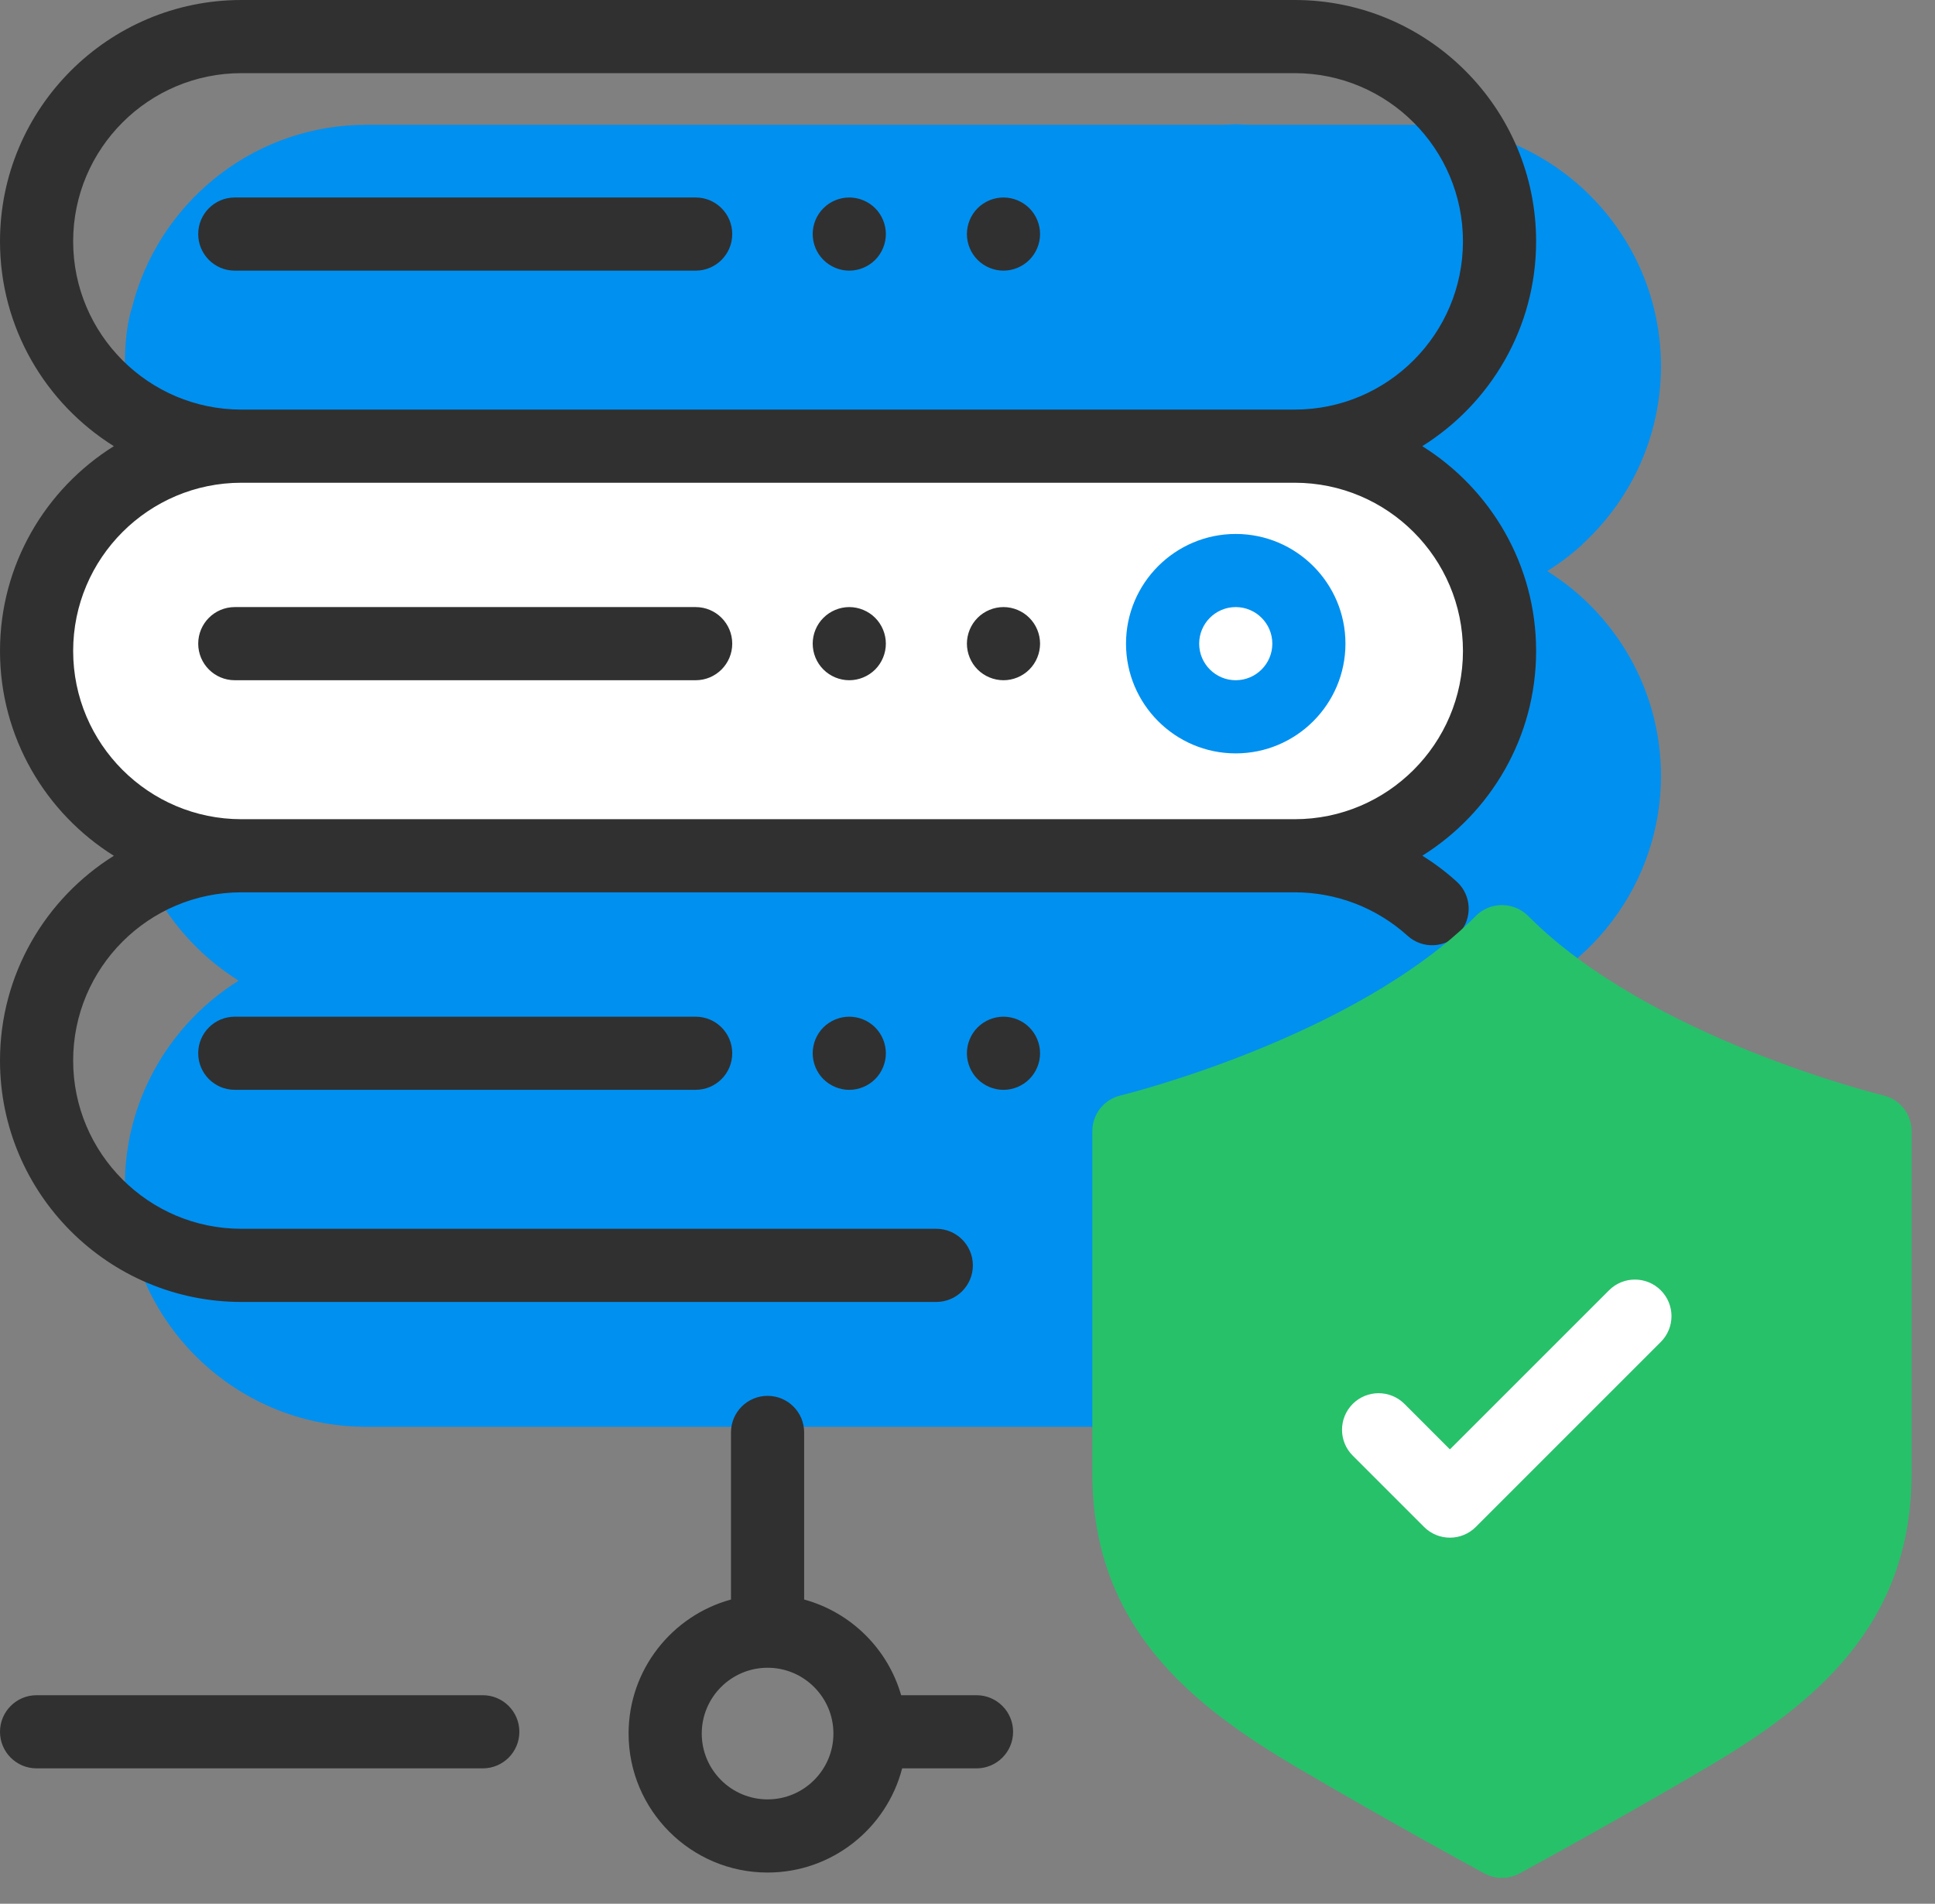 <svg width="62" height="61" viewBox="0 0 62 61" fill="none" xmlns="http://www.w3.org/2000/svg">
<rect x="0" y="0" width="62" height="61" fill="#808080" stroke="none"/>
<path d="M45.484 4C49.749 4 53.219 7.469 53.219 11.734C53.219 13.956 52.276 15.962 50.77 17.374C50.739 17.407 50.707 17.44 50.673 17.471C50.33 17.782 49.962 18.058 49.575 18.299C50.781 19.053 51.765 20.13 52.405 21.408C52.666 21.93 52.87 22.485 53.009 23.065C53.146 23.641 53.219 24.241 53.219 24.858C53.219 25.811 53.045 26.724 52.729 27.568C52.126 29.172 51.007 30.523 49.575 31.419C49.962 31.66 50.33 31.936 50.673 32.247C50.707 32.278 50.739 32.31 50.769 32.344C52.276 33.755 53.219 35.761 53.219 37.984C53.219 42.248 49.749 45.718 45.484 45.718H11.734C8.122 45.718 5.08 43.228 4.234 39.875C4.09 39.437 4 38.816 4 37.983C4 35.313 5.361 32.956 7.424 31.566L7.646 31.421L7.424 31.276C5.361 29.886 4 27.529 4 24.86C4 24.192 4.085 23.544 4.245 22.926C4.721 21.084 5.859 19.508 7.39 18.465L7.646 18.297L7.424 18.152C5.361 16.762 4 14.405 4 11.735C4 10.903 4.089 10.282 4.233 9.845C5.057 6.573 7.974 4.122 11.471 4.004L11.734 4H45.484Z" fill="#0090F0"/>
<rect x="2" y="14" width="46" height="13" rx="6.5" fill="white"/>
<path fill-rule="evenodd" clip-rule="evenodd" d="M45.571 14.296C47.759 15.664 49.219 18.093 49.219 20.858C49.219 23.622 47.761 26.05 45.574 27.418C45.961 27.66 46.329 27.936 46.673 28.247C47.153 28.681 47.19 29.422 46.755 29.902C46.321 30.382 45.58 30.419 45.1 29.984C44.108 29.087 42.824 28.592 41.484 28.592H7.734C4.762 28.592 2.344 31.01 2.344 33.983C2.344 36.955 4.762 39.373 7.734 39.373H30C30.647 39.373 31.172 39.898 31.172 40.545C31.172 41.192 30.647 41.717 30 41.717H7.735C3.47 41.717 0 38.247 0 33.983C0 31.218 1.46 28.788 3.648 27.421C1.46 26.053 0 23.623 0 20.858C0 18.093 1.46 15.664 3.648 14.296C1.46 12.929 0 10.499 0 7.734C0 3.469 3.47 0 7.734 0H41.484C45.749 0 49.219 3.469 49.219 7.734C49.219 10.499 47.759 12.929 45.571 14.296ZM7.735 2.344C4.762 2.344 2.344 4.762 2.344 7.734C2.344 10.706 4.762 13.124 7.734 13.124H41.484C44.457 13.124 46.875 10.706 46.875 7.734C46.875 4.762 44.457 2.344 41.484 2.344H7.735ZM41.484 26.249H7.734C4.762 26.249 2.344 23.831 2.344 20.858C2.344 17.886 4.762 15.468 7.734 15.468H41.484C44.457 15.468 46.875 17.886 46.875 20.858C46.875 23.831 44.457 26.249 41.484 26.249ZM28.874 54.318H31.289C31.936 54.318 32.461 54.843 32.461 55.49C32.461 56.137 31.936 56.662 31.289 56.662H28.906C28.41 58.58 26.665 60 24.594 60C22.139 60 20.141 58.002 20.141 55.547C20.141 53.497 21.534 51.768 23.422 51.252V45.898C23.422 45.25 23.947 44.726 24.594 44.726C25.242 44.726 25.766 45.25 25.766 45.898V51.252C27.262 51.66 28.446 52.831 28.874 54.318ZM22.485 55.547C22.485 56.71 23.431 57.656 24.595 57.656C25.758 57.656 26.704 56.71 26.704 55.547C26.704 54.384 25.758 53.438 24.595 53.438C23.431 53.438 22.485 54.384 22.485 55.547ZM15.469 54.318H1.172C0.525 54.318 0 54.843 0 55.49C0 56.138 0.525 56.662 1.172 56.662H15.469C16.116 56.662 16.641 56.138 16.641 55.49C16.641 54.843 16.116 54.318 15.469 54.318Z" fill="#303030"/>
<path fill-rule="evenodd" clip-rule="evenodd" d="M22.29 6.328H7.523C6.875 6.328 6.351 6.852 6.351 7.5C6.351 8.147 6.875 8.672 7.523 8.672H22.29C22.937 8.672 23.462 8.147 23.462 7.5C23.462 6.852 22.937 6.328 22.29 6.328ZM32.981 6.671C32.763 6.454 32.462 6.328 32.153 6.328C31.845 6.328 31.542 6.453 31.324 6.671C31.106 6.889 30.981 7.192 30.981 7.5C30.981 7.808 31.106 8.11 31.324 8.328C31.542 8.546 31.845 8.672 32.153 8.672C32.461 8.672 32.763 8.546 32.981 8.328C33.2 8.11 33.325 7.808 33.325 7.5C33.325 7.19 33.2 6.889 32.981 6.671ZM27.212 6.328C27.52 6.328 27.823 6.453 28.041 6.671C28.259 6.889 28.384 7.192 28.384 7.5C28.384 7.808 28.259 8.11 28.041 8.328C27.823 8.546 27.52 8.672 27.212 8.672C26.903 8.672 26.602 8.546 26.384 8.328C26.164 8.11 26.04 7.808 26.04 7.5C26.04 7.19 26.164 6.889 26.384 6.671C26.6 6.453 26.903 6.328 27.212 6.328ZM22.29 19.452H7.523C6.875 19.452 6.351 19.977 6.351 20.624C6.351 21.271 6.875 21.796 7.523 21.796H22.29C22.937 21.796 23.462 21.271 23.462 20.624C23.462 19.977 22.937 19.452 22.29 19.452ZM32.153 19.452C32.461 19.452 32.763 19.577 32.981 19.796C33.2 20.014 33.325 20.315 33.325 20.624C33.325 20.933 33.2 21.235 32.981 21.453C32.763 21.671 32.461 21.796 32.153 21.796C31.845 21.796 31.542 21.671 31.324 21.453C31.106 21.234 30.981 20.933 30.981 20.624C30.981 20.316 31.106 20.014 31.324 19.796C31.542 19.577 31.845 19.452 32.153 19.452ZM28.041 19.796C27.823 19.578 27.52 19.452 27.212 19.452C26.903 19.452 26.602 19.578 26.384 19.796C26.164 20.014 26.04 20.315 26.04 20.624C26.04 20.933 26.164 21.235 26.384 21.453C26.602 21.671 26.903 21.796 27.212 21.796C27.52 21.796 27.823 21.671 28.041 21.453C28.259 21.235 28.384 20.933 28.384 20.624C28.384 20.315 28.259 20.014 28.041 19.796ZM7.523 32.577H22.29C22.937 32.577 23.462 33.101 23.462 33.748C23.462 34.396 22.937 34.92 22.29 34.92H7.523C6.875 34.92 6.351 34.396 6.351 33.748C6.351 33.101 6.875 32.577 7.523 32.577ZM32.981 32.92C32.763 32.701 32.461 32.577 32.153 32.577C31.845 32.577 31.542 32.701 31.324 32.92C31.106 33.138 30.981 33.439 30.981 33.749C30.981 34.057 31.106 34.359 31.324 34.577C31.542 34.795 31.845 34.921 32.153 34.921C32.462 34.921 32.763 34.795 32.981 34.577C33.2 34.359 33.325 34.057 33.325 33.749C33.325 33.441 33.2 33.138 32.981 32.92ZM27.212 32.577C27.52 32.577 27.822 32.701 28.041 32.92C28.259 33.138 28.384 33.441 28.384 33.749C28.384 34.057 28.259 34.359 28.041 34.577C27.823 34.795 27.52 34.921 27.212 34.921C26.903 34.921 26.602 34.795 26.382 34.577C26.164 34.359 26.04 34.057 26.04 33.749C26.04 33.439 26.164 33.138 26.382 32.92C26.602 32.701 26.903 32.577 27.212 32.577Z" fill="#303030"/>
<path fill-rule="evenodd" clip-rule="evenodd" d="M36.079 7.5C36.079 5.561 37.656 3.984 39.594 3.984C41.533 3.984 43.11 5.561 43.11 7.5C43.11 9.438 41.533 11.015 39.594 11.015C37.656 11.015 36.079 9.438 36.079 7.5ZM38.423 7.5C38.423 8.146 38.948 8.671 39.594 8.671C40.241 8.671 40.767 8.146 40.767 7.5C40.767 6.853 40.241 6.328 39.594 6.328C38.948 6.328 38.423 6.853 38.423 7.5Z" fill="#0090F0"/>
<path fill-rule="evenodd" clip-rule="evenodd" d="M36.079 20.624C36.079 18.686 37.656 17.109 39.594 17.109C41.533 17.109 43.11 18.686 43.11 20.624C43.11 22.563 41.533 24.14 39.594 24.14C37.656 24.14 36.079 22.563 36.079 20.624ZM38.423 20.624C38.423 21.27 38.948 21.796 39.594 21.796C40.241 21.796 40.767 21.27 40.767 20.624C40.767 19.978 40.241 19.452 39.594 19.452C38.948 19.452 38.423 19.978 38.423 20.624Z" fill="#0090F0"/>
<path d="M60.352 35.102C60.277 35.084 52.857 33.271 48.961 29.346C48.798 29.182 48.587 29.071 48.361 29.025C48.284 29.009 48.205 29 48.123 29C48.122 29 48.12 29 48.119 29C47.947 29 47.784 29.038 47.637 29.105C47.508 29.163 47.391 29.244 47.289 29.346C43.403 33.261 35.973 35.084 35.899 35.102C35.372 35.228 35 35.7 35 36.242V47.215C35 52.098 38.149 54.625 41.552 56.629C44.543 58.389 47.532 60.013 47.562 60.029C47.734 60.122 47.926 60.171 48.121 60.171H48.129C48.324 60.171 48.516 60.122 48.688 60.029C48.718 60.013 51.707 58.39 54.698 56.629C58.101 54.625 61.25 52.098 61.25 47.215V36.242C61.25 35.7 60.879 35.228 60.352 35.102Z" fill="#27C16A"/>
<path d="M53.213 41.343C52.755 40.886 52.013 40.886 51.556 41.343L46.457 46.441L45.001 44.984C44.543 44.527 43.801 44.527 43.343 44.984C42.886 45.442 42.886 46.184 43.343 46.641L45.629 48.927C45.858 49.156 46.158 49.27 46.458 49.27C46.757 49.27 47.057 49.156 47.286 48.927L53.213 43C53.671 42.543 53.671 41.801 53.213 41.343Z" fill="white"/>
</svg>
